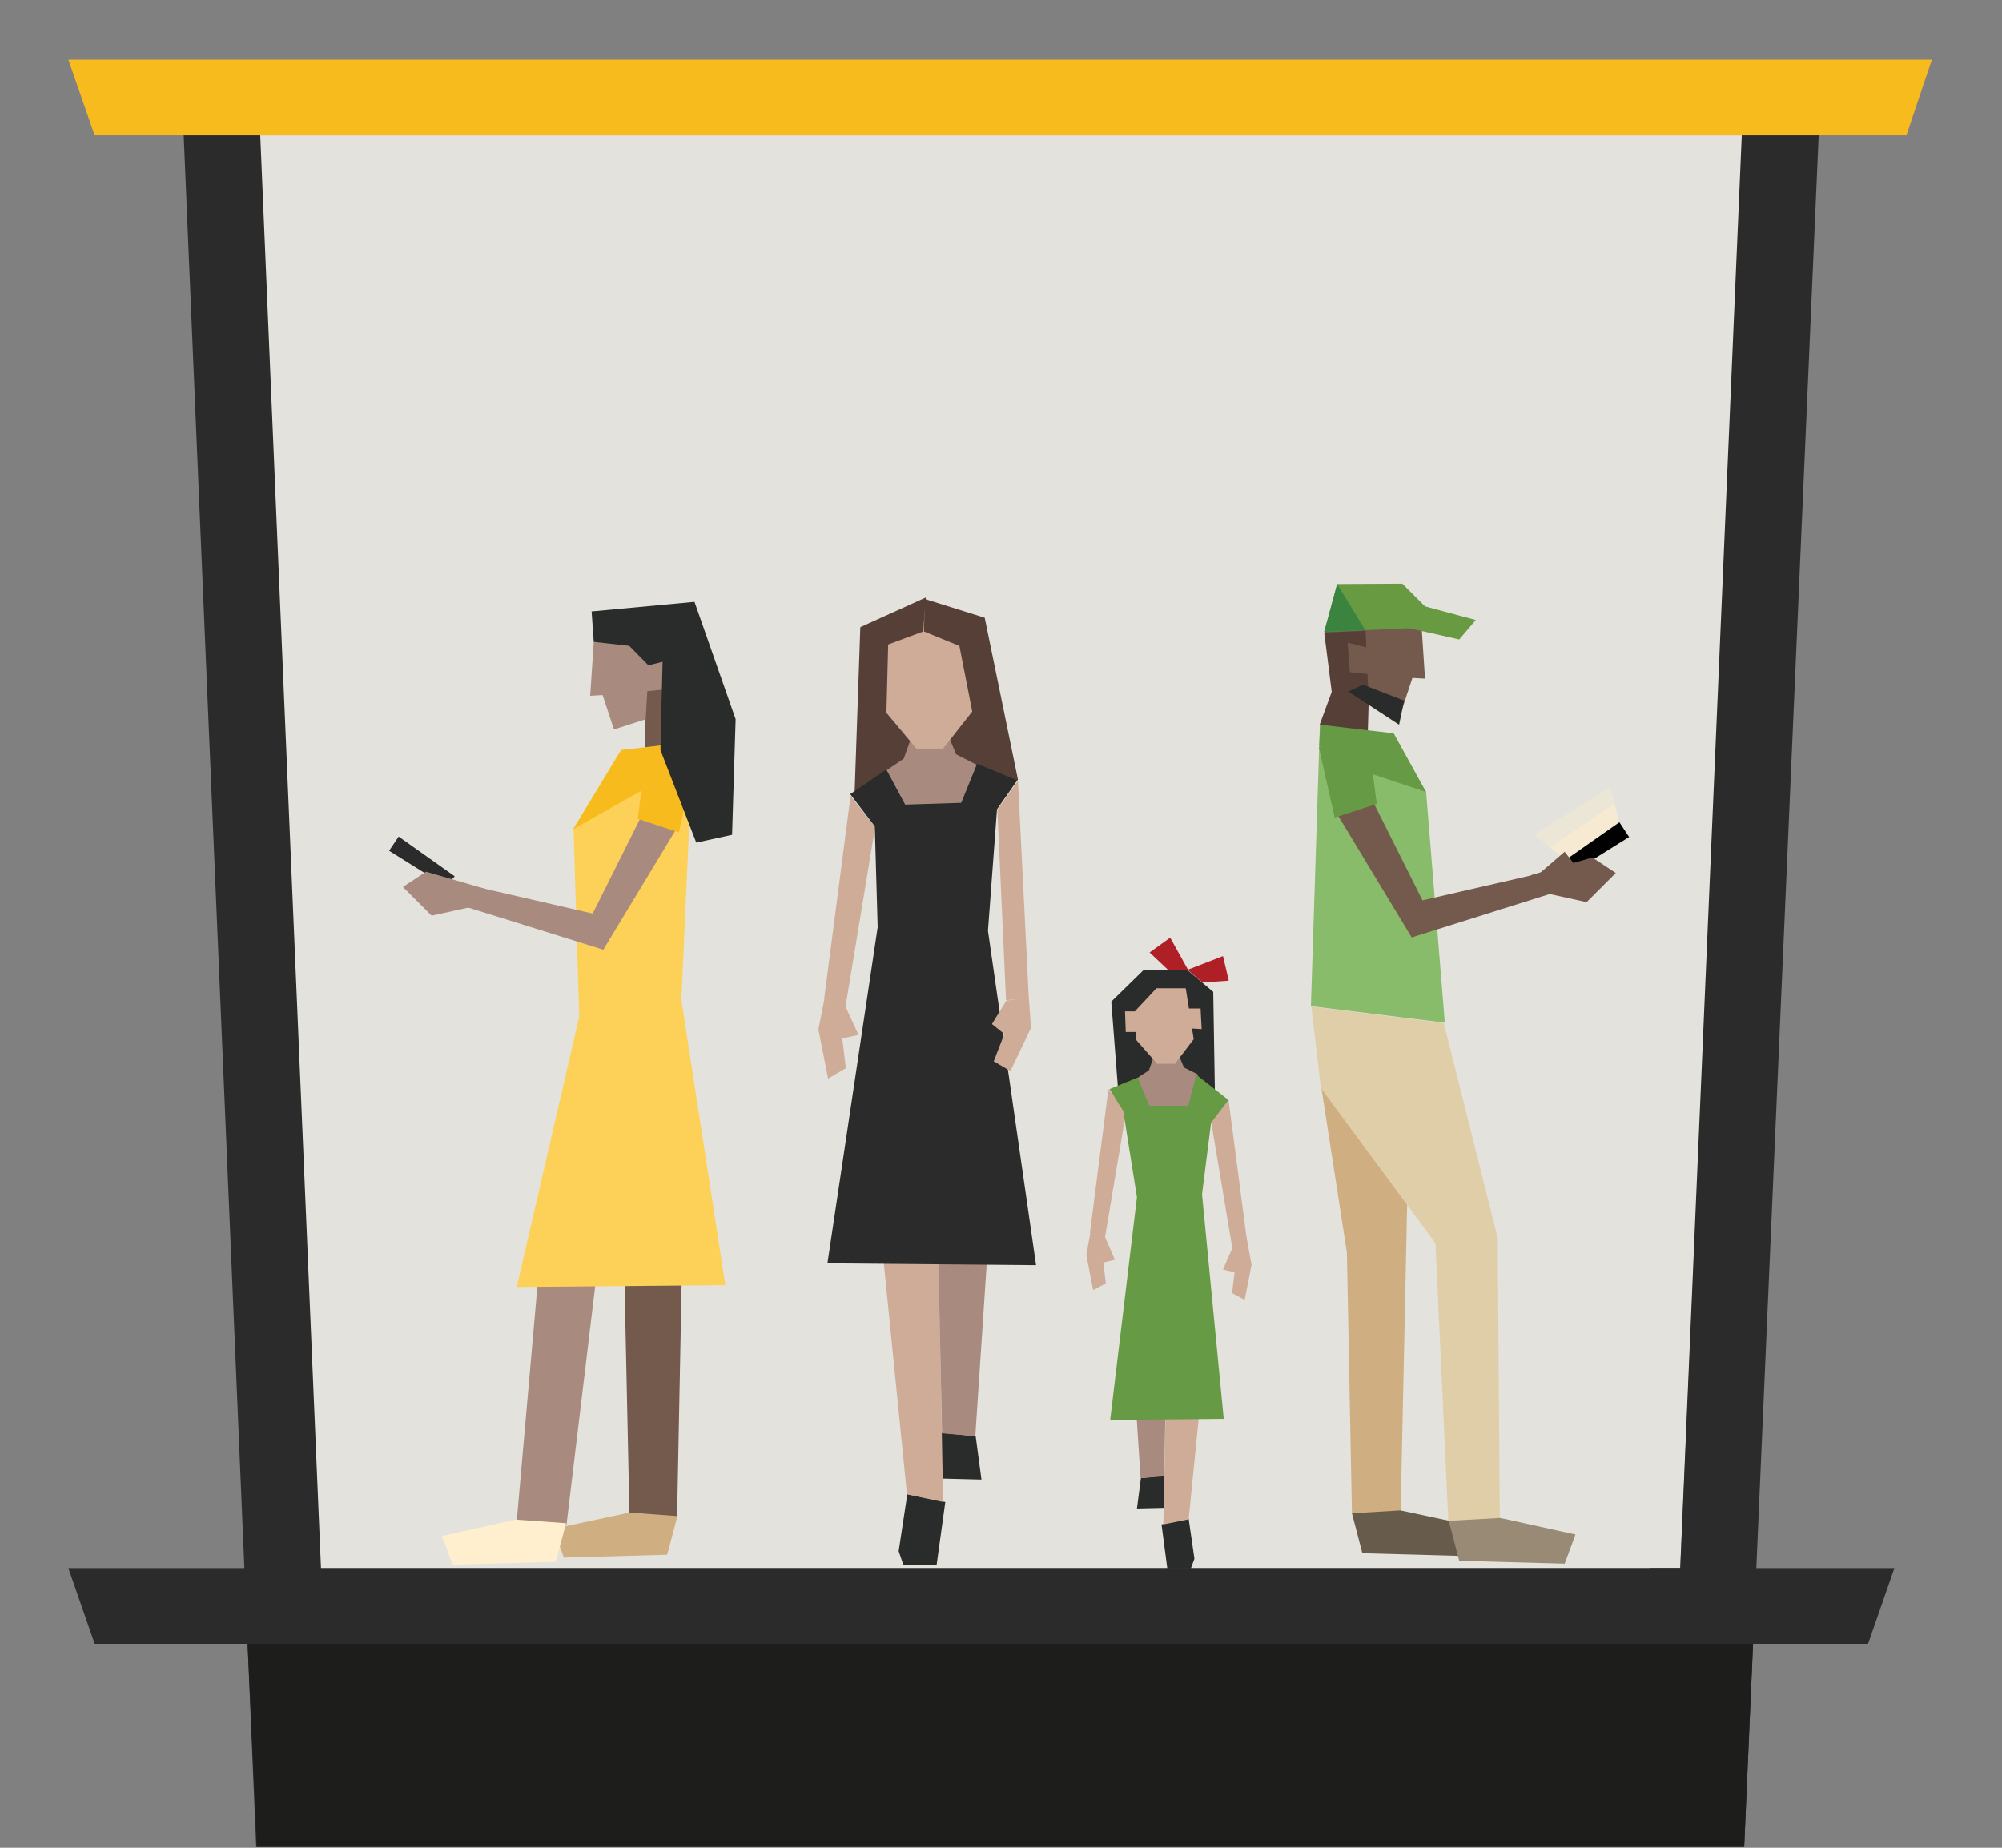 <?xml version="1.0" encoding="UTF-8" standalone="no"?>
<!DOCTYPE svg PUBLIC "-//W3C//DTD SVG 1.1//EN" "http://www.w3.org/Graphics/SVG/1.1/DTD/svg11.dtd">
<svg width="100%" height="100%" viewBox="0 0 312 288" version="1.1" xmlns="http://www.w3.org/2000/svg" xmlns:xlink="http://www.w3.org/1999/xlink" xml:space="preserve" xmlns:serif="http://www.serif.com/" style="fill-rule:evenodd;clip-rule:evenodd;stroke-linejoin:round;stroke-miterlimit:2;">
    <rect x="0" y="0" width="312" height="288" fill="#808080" stroke="none"/>
    <g id="brt-station-center" transform="matrix(0.631,0,0,0.631,10.65,9.3)">
        <path d="M46.6,18.7L61.5,372.6L398.1,372.6L413.9,18.7L46.6,18.7Z" style="fill:rgb(228,226,220);fill-rule:nonzero;"/>
        <path d="M28.096,9.35L46.4,441.5L413.9,441.5L432.7,9.35L28.096,9.35ZM398.1,372.6L62.4,372.6L47.004,9.35L413.702,9.35L398.1,372.6Z" style="fill:rgb(42,43,42);fill-rule:nonzero;"/>
        <path d="M60.4,372.6L60.4,391.3L6.5,391.3L0,372.6L60.4,372.6Z" style="fill:rgb(42,43,42);fill-rule:nonzero;"/>
        <path d="M390.6,372.6L390.6,391.3L444.5,391.3L451,372.6L390.6,372.6Z" style="fill:rgb(42,43,42);fill-rule:nonzero;"/>
        <path d="M44.274,391.3L46.6,441.4L413.9,441.4L416.084,391.3L44.274,391.3Z" style="fill:rgb(29,29,27);fill-rule:nonzero;"/>
        <g transform="matrix(1.584,0,0,1.584,-16.871,-14.732)">
            <path d="M301.218,9.3L297.241,21.105L14.753,21.105L10.65,9.3L301.218,9.3Z" style="fill:rgb(248,187,30);fill-rule:nonzero;"/>
        </g>
        <g transform="matrix(-1,0,0,1,560.656,-1.1)">
            <g id="person-large-light-left">
                <g>
                    <g id="person-large-light-left1" serif:id="person-large-light-left" transform="matrix(0.889,0,0,0.889,25.919,54.159)">
                        <g id="Layer-1">
                            <path d="M172,147L189.9,159.2L185.5,162.7L170.6,152.2L172,147Z" style="fill:rgb(255,238,205);fill-opacity:0.7;fill-rule:nonzero;"/>
                            <path d="M173.2,142.4L194.3,155.7L189.9,159.2L171.9,147L173.2,142.4Z" style="fill:rgb(255,238,205);fill-opacity:0.3;fill-rule:nonzero;"/>
                            <path d="M170.6,152.2L186.6,163.4L183.9,166.3L167.9,156.3L170.6,152.2Z" style="fill:rgb(1,1,1);fill-rule:nonzero;"/>
                            <path d="M244.9,344.2L246.3,271.8L253.4,225.9L228.8,221.3L229.8,269.8L231.4,345.2L244.9,344.2Z" style="fill:rgb(207,175,129);fill-rule:nonzero;"/>
                            <path d="M240.5,127.5L240.2,117.2L249.9,114.3L253.9,125.2L240.5,127.5Z" style="fill:rgb(85,63,55);fill-rule:nonzero;"/>
                            <path d="M256.2,203.4L253.5,226.1L221.7,269.2L218.1,346.7L203.8,348.8L204.4,267.7L219.4,208L256.2,203.4Z" style="fill:rgb(224,206,168);fill-rule:nonzero;"/>
                            <path d="M253.8,125.1L256.3,203.3L219.1,207.9L224.3,143.7L239.8,127.4L253.8,125.1Z" style="fill:rgb(136,187,106);fill-rule:nonzero;"/>
                            <path d="M225.3,173.9L192.2,166.3L187.6,171.4L228.3,184.2L250.3,147.8L241.4,141.8L225.3,173.9Z" style="fill:rgb(115,90,76);fill-rule:nonzero;"/>
                            <path d="M254.1,131.3L249.7,150.9L238,147.1L239.7,134.1" style="fill:rgb(103,154,68);fill-rule:nonzero;"/>
                            <path d="M240.5,138.4L224.3,143.8L233.3,127.5L253.7,125.1L254,131.1L240.5,138.4Z" style="fill:rgb(103,154,68);fill-rule:nonzero;"/>
                            <path d="M240.6,118.8L231.3,121.8L228.1,112.1L224.6,112.3L225.6,97.1L252.4,98.8L250.2,115.9" style="fill:rgb(115,90,76);fill-rule:nonzero;"/>
                            <path d="M195.2,166.9L178.1,162L171.6,166.3L179.7,174.4L190.6,172L195.2,166.9Z" style="fill:rgb(115,90,76);fill-rule:nonzero;"/>
                            <path d="M193,166.6L183.3,163.6L185.8,160.4L193,166.6Z" style="fill:rgb(115,90,76);fill-rule:nonzero;"/>
                            <path d="M241.9,103.6L246.2,102.2L245.9,110.6L242.6,110.8L241.9,103.6Z" style="fill:rgb(115,90,76);fill-rule:nonzero;"/>
                            <path d="M250.5,116.1L252.6,99.5L241.1,99L240.9,103.6L246.1,102.3L245.5,110.5L240.6,111L240.1,119.7L250.5,116.1Z" style="fill:rgb(85,63,55);fill-rule:nonzero;"/>
                            <path d="M231.8,125.1L230.4,118.4L241.8,114L245.9,115.9L231.8,125.1Z" style="fill:rgb(42,43,43);fill-rule:nonzero;"/>
                            <path d="M231.4,343.4L209.9,348L212.9,356.1L242,355.3L244.9,344.2L231.4,343.4Z" style="fill:rgb(103,91,76);fill-rule:nonzero;"/>
                            <path d="M203.7,345.5L218,346.3L215.1,357.4L185.8,358.2L182.8,350.1L203.7,345.5Z" style="fill:rgb(152,138,116);fill-rule:nonzero;"/>
                            <path d="M227.2,91.5L210.5,96L215.1,101.4L232,97.6L227.2,91.5Z" style="fill:rgb(104,154,66);fill-rule:nonzero;"/>
                            <path d="M249,86L252.6,99.3L227.1,98.2L224.1,92.7L230.9,85.9L249,86Z" style="fill:rgb(104,154,66);fill-rule:nonzero;"/>
                            <path d="M249,86L252.6,99.3L241.2,98.8L249,86Z" style="fill:rgb(59,132,63);fill-rule:nonzero;"/>
                        </g>
                    </g>
                    <g transform="matrix(0.876,0,0,0.876,39.406,60.818)">
                        <path d="M486.1,162.1L501.9,150.9L504.6,154.9L488.6,164.9L486.1,162.1Z" style="fill:rgb(42,43,42);fill-rule:nonzero;"/>
                        <path d="M423.4,342.7L422,270.5L422.8,224.7L439.4,220.1L438.4,268.4L436.8,343.6L423.4,342.7Z" style="fill:rgb(115,90,76);fill-rule:nonzero;"/>
                        <path d="M432.3,126.3L432.6,116L422.9,113.1L418.9,124L432.3,126.3Z" style="fill:rgb(115,90,76);fill-rule:nonzero;"/>
                        <path d="M425.6,204.9L418.9,224.7L444.6,261.9L454.6,345.1L468.9,347.2L461.2,259.7L440.4,208.9L425.6,204.9Z" style="fill:rgb(169,138,126);fill-rule:nonzero;"/>
                        <path d="M451,201.7L452.6,148.6L432.8,126.3L418.9,123.9L422.2,196.9L409.8,277.4L468.6,277.9L451,201.7Z" style="fill:rgb(253,209,88);fill-rule:nonzero;"/>
                        <path d="M447.2,172.6L480.3,165L484.9,170.1L444.2,182.8L422.2,146.4L431.1,140.4L447.2,172.6Z" style="fill:rgb(169,138,126);fill-rule:nonzero;"/>
                        <path d="M418.5,130.1L422.9,149.7L434.5,145.9L432.8,132.9" style="fill:rgb(248,187,30);fill-rule:nonzero;"/>
                        <path d="M432.1,137.2L452.7,148.8L439.2,126.5L418.8,124.1L418.5,130.1L432.1,137.2Z" style="fill:rgb(248,187,30);fill-rule:nonzero;"/>
                        <path d="M431.9,117.7L441.2,120.7L444.4,111L447.9,111.2L446.9,96L420.1,97.8L422.3,114.9" style="fill:rgb(169,138,126);fill-rule:nonzero;"/>
                        <path d="M477.3,165.7L494.2,160.8L500.7,165.1L492.6,173.2L481.7,170.8L477.3,165.7Z" style="fill:rgb(169,138,126);fill-rule:nonzero;"/>
                        <path d="M430.7,102.3L426.4,101L426.7,109.4L430,109.6L430.7,102.3Z" style="fill:rgb(169,138,126);fill-rule:nonzero;"/>
                        <path d="M421.9,115L419.8,98.4L431.2,97.9L431.4,102.5L426.3,101.2L426.9,109.4L431.8,109.9L432.3,118.5L421.9,115Z" style="fill:rgb(115,90,76);fill-rule:nonzero;"/>
                        <path d="M436.8,341.5L458.3,346.1L455.3,354.2L426.2,353.4L423.3,342.5L436.8,341.5Z" style="fill:rgb(207,175,129);fill-rule:nonzero;"/>
                        <path d="M436.9,97.1L431.5,102.6L427.5,101.6L428.1,126.5L418,152.6L407.9,150.4L406.9,117.8L418.5,84.7L447.5,87.4L446.9,96L436.9,97.1Z" style="fill:rgb(42,43,43);fill-rule:nonzero;"/>
                        <path d="M468.9,343.5L489.7,348.1L486.7,356.2L457.6,355.4L454.7,344.5L468.9,343.5Z" style="fill:rgb(255,239,206);fill-rule:nonzero;"/>
                    </g>
                    <g id="people-26" transform="matrix(0.893,0,0,0.893,26.157,52.678)">
                        <path d="M389,199.9L391.1,210.5L388.4,224.1L383.5,221.2L384.9,209.5L384.6,213L380,212L384,203.3L389,199.9Z" style="fill:rgb(206,172,152);fill-rule:nonzero;"/>
                        <path d="M374.1,142.7L364.8,139.1L344.7,138.3L348.5,122.1L373.1,121.6L374.1,142.7Z" style="fill:rgb(85,63,55);fill-rule:nonzero;"/>
                        <path d="M347.6,323L346,335L357.7,334.7L358.7,321.9L347.6,323Z" style="fill:rgb(42,43,43);fill-rule:nonzero;"/>
                        <path d="M366.5,339L368.9,354.8L367.6,358.6L358.4,358.6L356,341.2L366.5,339Z" style="fill:rgb(42,43,43);fill-rule:nonzero;"/>
                        <path d="M372.4,138.9L367.5,135.6L363.9,125.5L355.7,127.9L353,134.4L347.3,137.3L350.9,149.2L367.8,149.7L372.4,138.9Z" style="fill:rgb(169,138,126);fill-rule:nonzero;"/>
                        <path d="M364,132.8L356.6,132.8L348.5,122.5L349.9,100.3L364.2,97.9L373.1,101.4L372.8,122.3L364,132.8Z" style="fill:rgb(206,172,152);fill-rule:nonzero;"/>
                        <path d="M375.4,154.5L383.6,204.2L389.5,202L382.2,145.9L375.4,154.5Z" style="fill:rgb(206,172,152);fill-rule:nonzero;"/>
                        <path d="M361.7,91.4L345.1,96.6L335.9,141.4L345.2,151.4L345,140.6L345.6,137.4L348.5,122.8L352.1,104.4L361.9,100.4L361.7,91.4Z" style="fill:rgb(85,63,55);fill-rule:nonzero;"/>
                        <path d="M362.1,100.4L371.8,104L372.9,146.9L381.1,145.5L379.5,99.2L361.4,91L362.1,100.4Z" style="fill:rgb(85,63,55);fill-rule:nonzero;"/>
                        <path d="M358.3,250.6L356.6,341.2L366.6,339.1L375.5,250.2" style="fill:rgb(206,172,152);fill-rule:nonzero;"/>
                        <path d="M358.6,218.5L358.3,256.8L356.9,322.2L347.7,323L343.3,256.5L358.6,218.5Z" style="fill:rgb(169,138,126);fill-rule:nonzero;"/>
                        <path d="M336.1,141.6L347.2,137L351.6,147.8L367.1,148.3L372.3,138.6L382.3,145.4L375.5,154.3L374.7,182.2L388.6,275.2L330.9,275.7L344.2,183.2L341.7,149.6L336.1,141.6Z" style="fill:rgb(42,43,42);fill-rule:nonzero;"/>
                        <path d="M341.6,149.7L339.2,202.4L332.9,201.9L335.9,141.7L341.6,149.7Z" style="fill:rgb(206,172,152);fill-rule:nonzero;"/>
                        <path d="M332.9,201.7L332.3,210.1L338,222L342.6,219.3L338.5,208.7L339.1,212.2L343.1,209L339.1,202.5L332.9,201.7Z" style="fill:rgb(206,172,152);fill-rule:nonzero;"/>
                        <path d="M294.3,194.1L299.5,189.2L293.8,185.1L288.7,194.3L294.3,194.1Z" style="fill:rgb(174,32,37);fill-rule:nonzero;"/>
                        <path d="M281.9,200.1L289,194.1L301.2,194.1L310.1,202.8L307.9,231.2L302,230.4L301.2,229L297.2,227.4L290.1,228.4L286.3,230.5L281.4,230.2L281.9,200.1Z" style="fill:rgb(42,43,43);fill-rule:nonzero;"/>
                        <path d="M303,224L299.7,221.8L297.3,215.1L291.8,216.7L290,221L286.2,222.9L285.2,244L294.4,259L303,224Z" style="fill:rgb(169,138,126);fill-rule:nonzero;"/>
                        <path d="M297.4,220L292.5,220L287.3,213.2L289.5,199.1L297.6,199.1L303.5,205.4L303.3,213.3L297.4,220Z" style="fill:rgb(206,172,152);fill-rule:nonzero;"/>
                        <path d="M288.9,204.7L285.4,204.7L285.1,210.4L288.4,210.2L288.9,204.7Z" style="fill:rgb(206,172,152);fill-rule:nonzero;"/>
                        <path d="M303.1,205.5L306.3,205.5L306.1,211.2L303.2,211.2L303.1,205.5Z" style="fill:rgb(206,172,152);fill-rule:nonzero;"/>
                        <path d="M301.9,334.6L303,343L294.8,342.8L294.2,333.8L301.9,334.6Z" style="fill:rgb(42,43,43);fill-rule:nonzero;"/>
                        <path d="M288.7,345.8L287.1,356.9L288.1,359.6L294.6,359.6L296.2,347.4L288.7,345.8Z" style="fill:rgb(42,43,43);fill-rule:nonzero;"/>
                        <path d="M272.7,268L271.3,275.6L273.2,285.3L276.7,283.4L275.7,275.2L275.9,277.7L279.2,276.9L276.5,270.7L272.7,268Z" style="fill:rgb(206,172,152);fill-rule:nonzero;"/>
                        <path d="M282.5,235.9L276.6,271.1L272.5,269.5L277.7,229.7L282.5,235.9Z" style="fill:rgb(206,172,152);fill-rule:nonzero;"/>
                        <path d="M315.6,265.3L317,272.9L315.1,282.6L311.6,280.7L312.6,272.5L312.4,275L309.1,274.2L311.8,268L315.6,265.3Z" style="fill:rgb(206,172,152);fill-rule:nonzero;"/>
                        <path d="M306,233.2L311.9,268.4L316,266.8L310.9,227L306,233.2Z" style="fill:rgb(206,172,152);fill-rule:nonzero;"/>
                        <path d="M294.4,284L295.7,347.4L288.7,346L282.5,283.9" style="fill:rgb(206,172,152);fill-rule:nonzero;"/>
                        <path d="M294.3,261.5L294.5,288.3L295.5,334.1L302,334.6L305,288L294.3,261.5Z" style="fill:rgb(169,138,126);fill-rule:nonzero;"/>
                        <path d="M310.6,227L302.8,223.8L299.6,231.6L288.8,231.6L286.6,223L277.7,230L282.5,236.3L285,256.1L279,318.2L310.4,318.5L303,256.9L306.8,233L310.6,227Z" style="fill:rgb(103,154,68);fill-rule:nonzero;"/>
                        <path d="M284.9,197.5L277.6,197L279.2,190.2L289,194" style="fill:rgb(174,32,37);fill-rule:nonzero;"/>
                    </g>
                </g>
            </g>
        </g>
    </g>
</svg>
